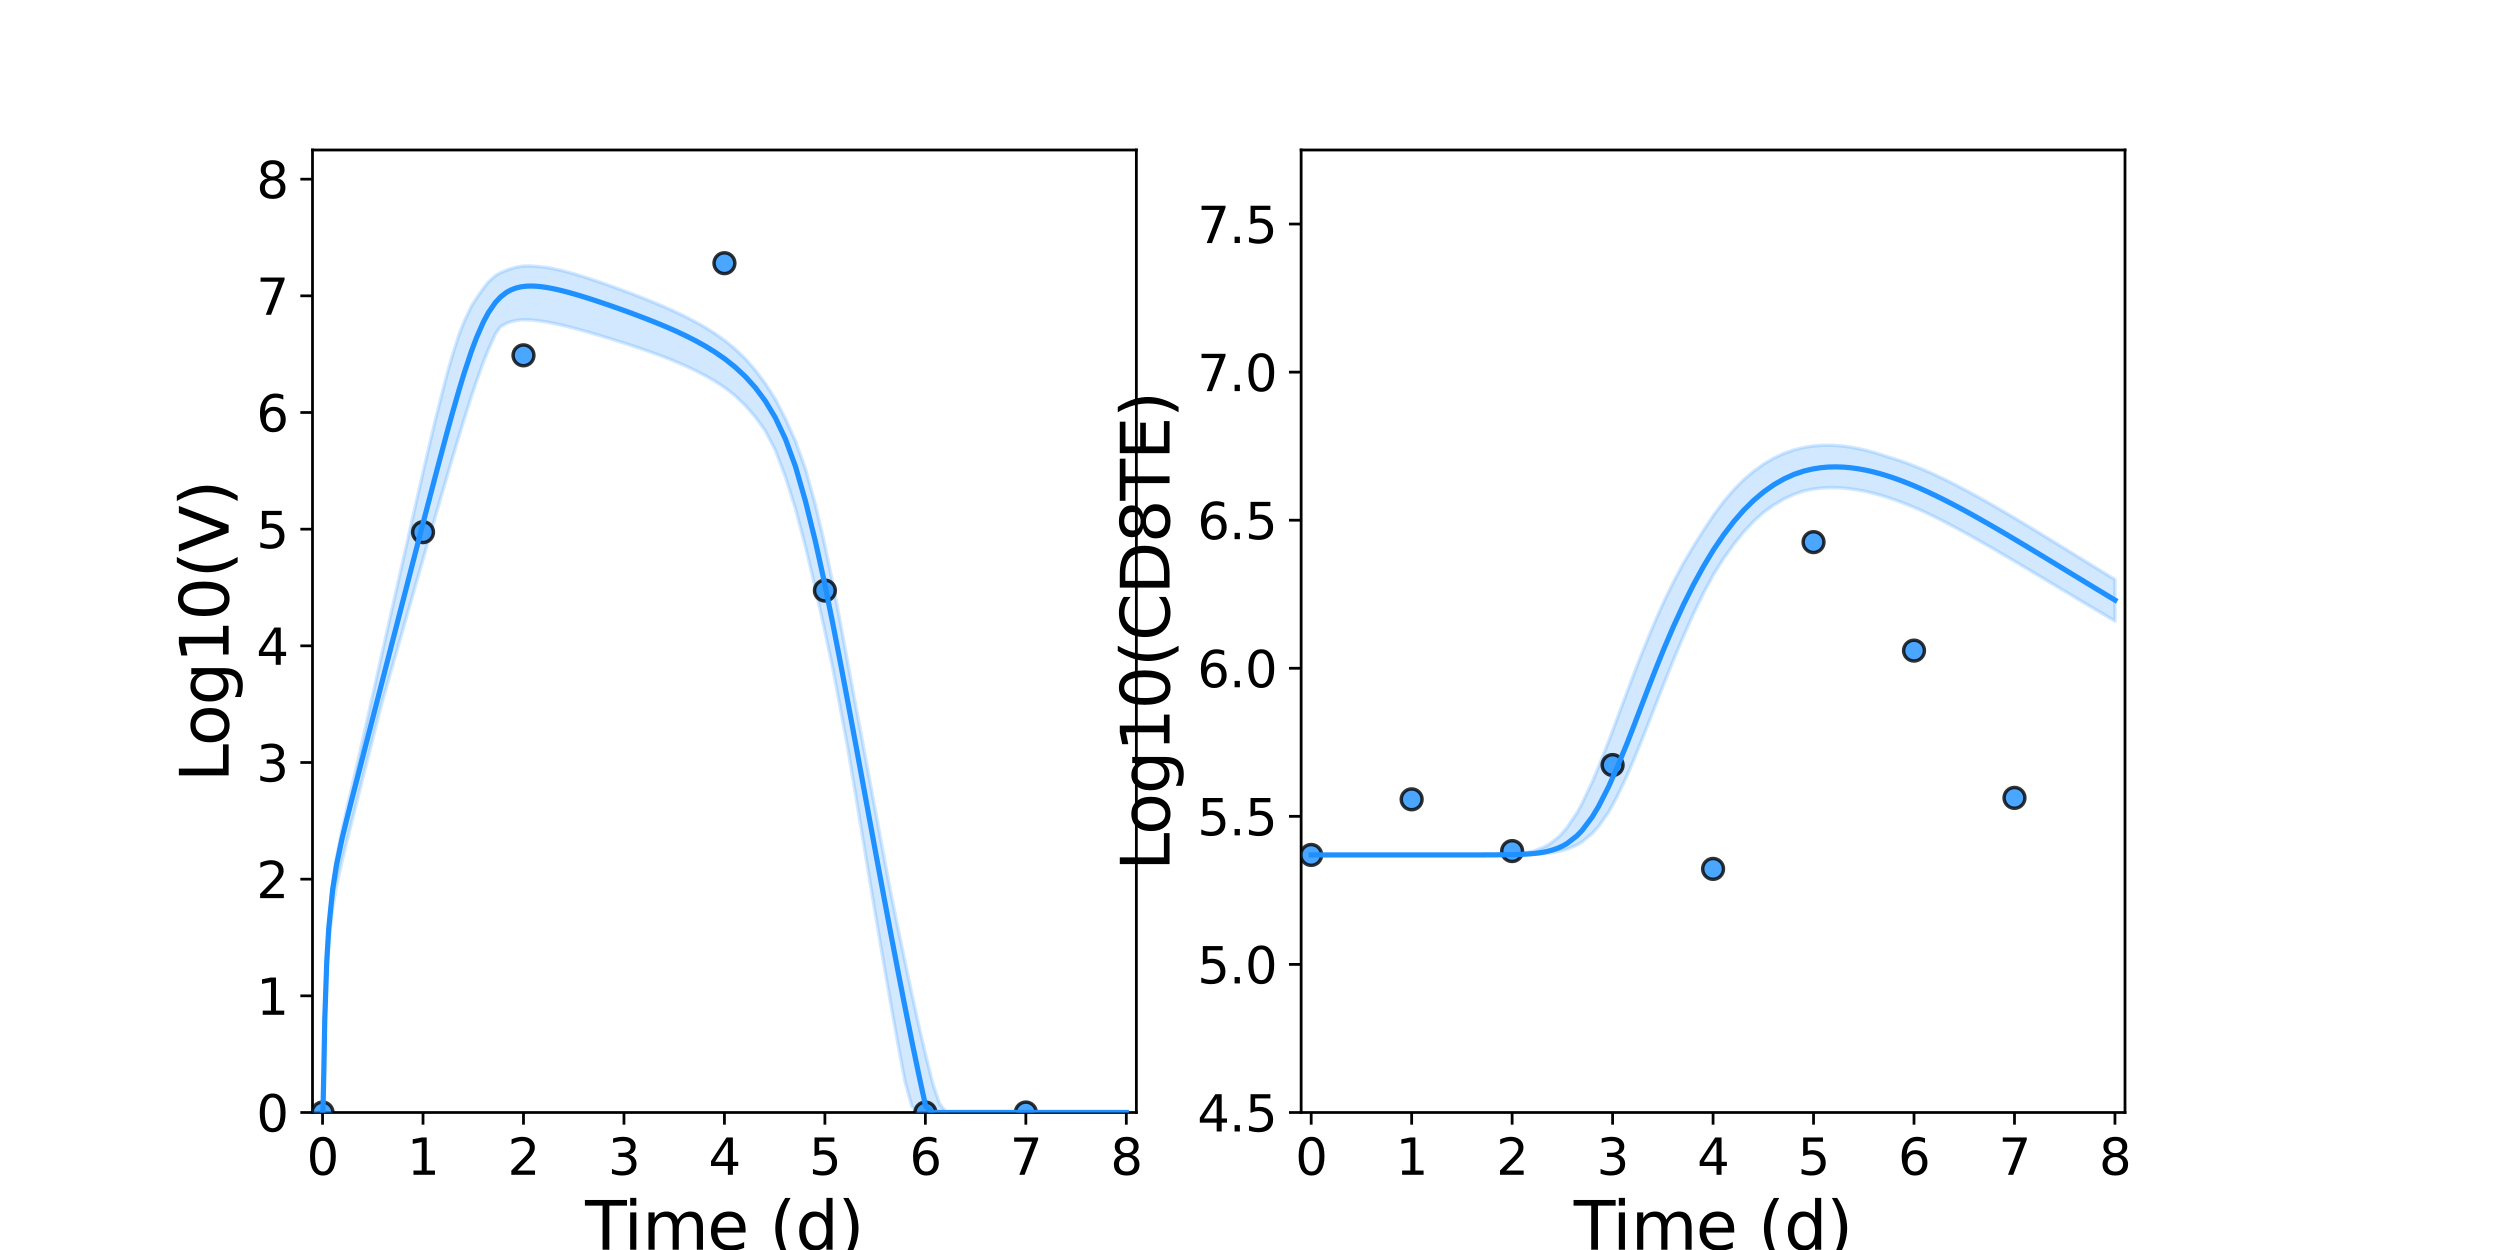 <?xml version="1.0" encoding="utf-8" standalone="no"?>
<!DOCTYPE svg PUBLIC "-//W3C//DTD SVG 1.1//EN"
  "http://www.w3.org/Graphics/SVG/1.1/DTD/svg11.dtd">
<svg xmlns:xlink="http://www.w3.org/1999/xlink" width="720pt" height="360pt" viewBox="0 0 720 360" xmlns="http://www.w3.org/2000/svg" version="1.1">
 <defs>
  <style type="text/css">*{stroke-linejoin: round; stroke-linecap: butt}</style>
 </defs>
 <g id="figure_1">
  <g id="patch_1">
   <path d="M 0 360 
L 720 360 
L 720 0 
L 0 0 
z
" style="fill: #ffffff"/>
  </g>
  <g id="axes_1">
   <g id="patch_2">
    <path d="M 90 320.4 
L 327.273 320.4 
L 327.273 43.2 
L 90 43.2 
z
" style="fill: #ffffff"/>
   </g>
   <g id="matplotlib.axis_1">
    <g id="xtick_1">
     <g id="line2d_1">
      <defs>
       <path id="m2ab1c4be40" d="M 0 0 
L 0 3.5 
" style="stroke: #000000; stroke-width: 0.8"/>
      </defs>
      <g>
       <use xlink:href="#m2ab1c4be40" x="92.894" y="320.4" style="stroke: #000000; stroke-width: 0.8"/>
      </g>
     </g>
     <g id="text_1">
      <!-- 0 -->
      <g transform="translate(88.313 338.342) scale(0.144 -0.144)">
       <defs>
        <path id="DejaVuSans-30" d="M 2034 4250 
Q 1547 4250 1301 3770 
Q 1056 3291 1056 2328 
Q 1056 1369 1301 889 
Q 1547 409 2034 409 
Q 2525 409 2770 889 
Q 3016 1369 3016 2328 
Q 3016 3291 2770 3770 
Q 2525 4250 2034 4250 
z
M 2034 4750 
Q 2819 4750 3233 4129 
Q 3647 3509 3647 2328 
Q 3647 1150 3233 529 
Q 2819 -91 2034 -91 
Q 1250 -91 836 529 
Q 422 1150 422 2328 
Q 422 3509 836 4129 
Q 1250 4750 2034 4750 
z
" transform="scale(0.016)"/>
       </defs>
       <use xlink:href="#DejaVuSans-30"/>
      </g>
     </g>
    </g>
    <g id="xtick_2">
     <g id="line2d_2">
      <g>
       <use xlink:href="#m2ab1c4be40" x="121.829" y="320.4" style="stroke: #000000; stroke-width: 0.8"/>
      </g>
     </g>
     <g id="text_2">
      <!-- 1 -->
      <g transform="translate(117.248 338.342) scale(0.144 -0.144)">
       <defs>
        <path id="DejaVuSans-31" d="M 794 531 
L 1825 531 
L 1825 4091 
L 703 3866 
L 703 4441 
L 1819 4666 
L 2450 4666 
L 2450 531 
L 3481 531 
L 3481 0 
L 794 0 
L 794 531 
z
" transform="scale(0.016)"/>
       </defs>
       <use xlink:href="#DejaVuSans-31"/>
      </g>
     </g>
    </g>
    <g id="xtick_3">
     <g id="line2d_3">
      <g>
       <use xlink:href="#m2ab1c4be40" x="150.765" y="320.4" style="stroke: #000000; stroke-width: 0.8"/>
      </g>
     </g>
     <g id="text_3">
      <!-- 2 -->
      <g transform="translate(146.184 338.342) scale(0.144 -0.144)">
       <defs>
        <path id="DejaVuSans-32" d="M 1228 531 
L 3431 531 
L 3431 0 
L 469 0 
L 469 531 
Q 828 903 1448 1529 
Q 2069 2156 2228 2338 
Q 2531 2678 2651 2914 
Q 2772 3150 2772 3378 
Q 2772 3750 2511 3984 
Q 2250 4219 1831 4219 
Q 1534 4219 1204 4116 
Q 875 4013 500 3803 
L 500 4441 
Q 881 4594 1212 4672 
Q 1544 4750 1819 4750 
Q 2544 4750 2975 4387 
Q 3406 4025 3406 3419 
Q 3406 3131 3298 2873 
Q 3191 2616 2906 2266 
Q 2828 2175 2409 1742 
Q 1991 1309 1228 531 
z
" transform="scale(0.016)"/>
       </defs>
       <use xlink:href="#DejaVuSans-32"/>
      </g>
     </g>
    </g>
    <g id="xtick_4">
     <g id="line2d_4">
      <g>
       <use xlink:href="#m2ab1c4be40" x="179.701" y="320.4" style="stroke: #000000; stroke-width: 0.8"/>
      </g>
     </g>
     <g id="text_4">
      <!-- 3 -->
      <g transform="translate(175.12 338.342) scale(0.144 -0.144)">
       <defs>
        <path id="DejaVuSans-33" d="M 2597 2516 
Q 3050 2419 3304 2112 
Q 3559 1806 3559 1356 
Q 3559 666 3084 287 
Q 2609 -91 1734 -91 
Q 1441 -91 1130 -33 
Q 819 25 488 141 
L 488 750 
Q 750 597 1062 519 
Q 1375 441 1716 441 
Q 2309 441 2620 675 
Q 2931 909 2931 1356 
Q 2931 1769 2642 2001 
Q 2353 2234 1838 2234 
L 1294 2234 
L 1294 2753 
L 1863 2753 
Q 2328 2753 2575 2939 
Q 2822 3125 2822 3475 
Q 2822 3834 2567 4026 
Q 2313 4219 1838 4219 
Q 1578 4219 1281 4162 
Q 984 4106 628 3988 
L 628 4550 
Q 988 4650 1302 4700 
Q 1616 4750 1894 4750 
Q 2613 4750 3031 4423 
Q 3450 4097 3450 3541 
Q 3450 3153 3228 2886 
Q 3006 2619 2597 2516 
z
" transform="scale(0.016)"/>
       </defs>
       <use xlink:href="#DejaVuSans-33"/>
      </g>
     </g>
    </g>
    <g id="xtick_5">
     <g id="line2d_5">
      <g>
       <use xlink:href="#m2ab1c4be40" x="208.636" y="320.4" style="stroke: #000000; stroke-width: 0.8"/>
      </g>
     </g>
     <g id="text_5">
      <!-- 4 -->
      <g transform="translate(204.055 338.342) scale(0.144 -0.144)">
       <defs>
        <path id="DejaVuSans-34" d="M 2419 4116 
L 825 1625 
L 2419 1625 
L 2419 4116 
z
M 2253 4666 
L 3047 4666 
L 3047 1625 
L 3713 1625 
L 3713 1100 
L 3047 1100 
L 3047 0 
L 2419 0 
L 2419 1100 
L 313 1100 
L 313 1709 
L 2253 4666 
z
" transform="scale(0.016)"/>
       </defs>
       <use xlink:href="#DejaVuSans-34"/>
      </g>
     </g>
    </g>
    <g id="xtick_6">
     <g id="line2d_6">
      <g>
       <use xlink:href="#m2ab1c4be40" x="237.572" y="320.4" style="stroke: #000000; stroke-width: 0.8"/>
      </g>
     </g>
     <g id="text_6">
      <!-- 5 -->
      <g transform="translate(232.991 338.342) scale(0.144 -0.144)">
       <defs>
        <path id="DejaVuSans-35" d="M 691 4666 
L 3169 4666 
L 3169 4134 
L 1269 4134 
L 1269 2991 
Q 1406 3038 1543 3061 
Q 1681 3084 1819 3084 
Q 2600 3084 3056 2656 
Q 3513 2228 3513 1497 
Q 3513 744 3044 326 
Q 2575 -91 1722 -91 
Q 1428 -91 1123 -41 
Q 819 9 494 109 
L 494 744 
Q 775 591 1075 516 
Q 1375 441 1709 441 
Q 2250 441 2565 725 
Q 2881 1009 2881 1497 
Q 2881 1984 2565 2268 
Q 2250 2553 1709 2553 
Q 1456 2553 1204 2497 
Q 953 2441 691 2322 
L 691 4666 
z
" transform="scale(0.016)"/>
       </defs>
       <use xlink:href="#DejaVuSans-35"/>
      </g>
     </g>
    </g>
    <g id="xtick_7">
     <g id="line2d_7">
      <g>
       <use xlink:href="#m2ab1c4be40" x="266.508" y="320.4" style="stroke: #000000; stroke-width: 0.8"/>
      </g>
     </g>
     <g id="text_7">
      <!-- 6 -->
      <g transform="translate(261.927 338.342) scale(0.144 -0.144)">
       <defs>
        <path id="DejaVuSans-36" d="M 2113 2584 
Q 1688 2584 1439 2293 
Q 1191 2003 1191 1497 
Q 1191 994 1439 701 
Q 1688 409 2113 409 
Q 2538 409 2786 701 
Q 3034 994 3034 1497 
Q 3034 2003 2786 2293 
Q 2538 2584 2113 2584 
z
M 3366 4563 
L 3366 3988 
Q 3128 4100 2886 4159 
Q 2644 4219 2406 4219 
Q 1781 4219 1451 3797 
Q 1122 3375 1075 2522 
Q 1259 2794 1537 2939 
Q 1816 3084 2150 3084 
Q 2853 3084 3261 2657 
Q 3669 2231 3669 1497 
Q 3669 778 3244 343 
Q 2819 -91 2113 -91 
Q 1303 -91 875 529 
Q 447 1150 447 2328 
Q 447 3434 972 4092 
Q 1497 4750 2381 4750 
Q 2619 4750 2861 4703 
Q 3103 4656 3366 4563 
z
" transform="scale(0.016)"/>
       </defs>
       <use xlink:href="#DejaVuSans-36"/>
      </g>
     </g>
    </g>
    <g id="xtick_8">
     <g id="line2d_8">
      <g>
       <use xlink:href="#m2ab1c4be40" x="295.443" y="320.4" style="stroke: #000000; stroke-width: 0.8"/>
      </g>
     </g>
     <g id="text_8">
      <!-- 7 -->
      <g transform="translate(290.862 338.342) scale(0.144 -0.144)">
       <defs>
        <path id="DejaVuSans-37" d="M 525 4666 
L 3525 4666 
L 3525 4397 
L 1831 0 
L 1172 0 
L 2766 4134 
L 525 4134 
L 525 4666 
z
" transform="scale(0.016)"/>
       </defs>
       <use xlink:href="#DejaVuSans-37"/>
      </g>
     </g>
    </g>
    <g id="xtick_9">
     <g id="line2d_9">
      <g>
       <use xlink:href="#m2ab1c4be40" x="324.379" y="320.4" style="stroke: #000000; stroke-width: 0.8"/>
      </g>
     </g>
     <g id="text_9">
      <!-- 8 -->
      <g transform="translate(319.798 338.342) scale(0.144 -0.144)">
       <defs>
        <path id="DejaVuSans-38" d="M 2034 2216 
Q 1584 2216 1326 1975 
Q 1069 1734 1069 1313 
Q 1069 891 1326 650 
Q 1584 409 2034 409 
Q 2484 409 2743 651 
Q 3003 894 3003 1313 
Q 3003 1734 2745 1975 
Q 2488 2216 2034 2216 
z
M 1403 2484 
Q 997 2584 770 2862 
Q 544 3141 544 3541 
Q 544 4100 942 4425 
Q 1341 4750 2034 4750 
Q 2731 4750 3128 4425 
Q 3525 4100 3525 3541 
Q 3525 3141 3298 2862 
Q 3072 2584 2669 2484 
Q 3125 2378 3379 2068 
Q 3634 1759 3634 1313 
Q 3634 634 3220 271 
Q 2806 -91 2034 -91 
Q 1263 -91 848 271 
Q 434 634 434 1313 
Q 434 1759 690 2068 
Q 947 2378 1403 2484 
z
M 1172 3481 
Q 1172 3119 1398 2916 
Q 1625 2713 2034 2713 
Q 2441 2713 2670 2916 
Q 2900 3119 2900 3481 
Q 2900 3844 2670 4047 
Q 2441 4250 2034 4250 
Q 1625 4250 1398 4047 
Q 1172 3844 1172 3481 
z
" transform="scale(0.016)"/>
       </defs>
       <use xlink:href="#DejaVuSans-38"/>
      </g>
     </g>
    </g>
    <g id="text_10">
     <!-- Time (d) -->
     <g transform="translate(168.511 359.925) scale(0.192 -0.192)">
      <defs>
       <path id="DejaVuSans-54" d="M -19 4666 
L 3928 4666 
L 3928 4134 
L 2272 4134 
L 2272 0 
L 1638 0 
L 1638 4134 
L -19 4134 
L -19 4666 
z
" transform="scale(0.016)"/>
       <path id="DejaVuSans-69" d="M 603 3500 
L 1178 3500 
L 1178 0 
L 603 0 
L 603 3500 
z
M 603 4863 
L 1178 4863 
L 1178 4134 
L 603 4134 
L 603 4863 
z
" transform="scale(0.016)"/>
       <path id="DejaVuSans-6d" d="M 3328 2828 
Q 3544 3216 3844 3400 
Q 4144 3584 4550 3584 
Q 5097 3584 5394 3201 
Q 5691 2819 5691 2113 
L 5691 0 
L 5113 0 
L 5113 2094 
Q 5113 2597 4934 2840 
Q 4756 3084 4391 3084 
Q 3944 3084 3684 2787 
Q 3425 2491 3425 1978 
L 3425 0 
L 2847 0 
L 2847 2094 
Q 2847 2600 2669 2842 
Q 2491 3084 2119 3084 
Q 1678 3084 1418 2786 
Q 1159 2488 1159 1978 
L 1159 0 
L 581 0 
L 581 3500 
L 1159 3500 
L 1159 2956 
Q 1356 3278 1631 3431 
Q 1906 3584 2284 3584 
Q 2666 3584 2933 3390 
Q 3200 3197 3328 2828 
z
" transform="scale(0.016)"/>
       <path id="DejaVuSans-65" d="M 3597 1894 
L 3597 1613 
L 953 1613 
Q 991 1019 1311 708 
Q 1631 397 2203 397 
Q 2534 397 2845 478 
Q 3156 559 3463 722 
L 3463 178 
Q 3153 47 2828 -22 
Q 2503 -91 2169 -91 
Q 1331 -91 842 396 
Q 353 884 353 1716 
Q 353 2575 817 3079 
Q 1281 3584 2069 3584 
Q 2775 3584 3186 3129 
Q 3597 2675 3597 1894 
z
M 3022 2063 
Q 3016 2534 2758 2815 
Q 2500 3097 2075 3097 
Q 1594 3097 1305 2825 
Q 1016 2553 972 2059 
L 3022 2063 
z
" transform="scale(0.016)"/>
       <path id="DejaVuSans-20" transform="scale(0.016)"/>
       <path id="DejaVuSans-28" d="M 1984 4856 
Q 1566 4138 1362 3434 
Q 1159 2731 1159 2009 
Q 1159 1288 1364 580 
Q 1569 -128 1984 -844 
L 1484 -844 
Q 1016 -109 783 600 
Q 550 1309 550 2009 
Q 550 2706 781 3412 
Q 1013 4119 1484 4856 
L 1984 4856 
z
" transform="scale(0.016)"/>
       <path id="DejaVuSans-64" d="M 2906 2969 
L 2906 4863 
L 3481 4863 
L 3481 0 
L 2906 0 
L 2906 525 
Q 2725 213 2448 61 
Q 2172 -91 1784 -91 
Q 1150 -91 751 415 
Q 353 922 353 1747 
Q 353 2572 751 3078 
Q 1150 3584 1784 3584 
Q 2172 3584 2448 3432 
Q 2725 3281 2906 2969 
z
M 947 1747 
Q 947 1113 1208 752 
Q 1469 391 1925 391 
Q 2381 391 2643 752 
Q 2906 1113 2906 1747 
Q 2906 2381 2643 2742 
Q 2381 3103 1925 3103 
Q 1469 3103 1208 2742 
Q 947 2381 947 1747 
z
" transform="scale(0.016)"/>
       <path id="DejaVuSans-29" d="M 513 4856 
L 1013 4856 
Q 1481 4119 1714 3412 
Q 1947 2706 1947 2009 
Q 1947 1309 1714 600 
Q 1481 -109 1013 -844 
L 513 -844 
Q 928 -128 1133 580 
Q 1338 1288 1338 2009 
Q 1338 2731 1133 3434 
Q 928 4138 513 4856 
z
" transform="scale(0.016)"/>
      </defs>
      <use xlink:href="#DejaVuSans-54"/>
      <use xlink:href="#DejaVuSans-69" x="57.959"/>
      <use xlink:href="#DejaVuSans-6d" x="85.742"/>
      <use xlink:href="#DejaVuSans-65" x="183.154"/>
      <use xlink:href="#DejaVuSans-20" x="244.678"/>
      <use xlink:href="#DejaVuSans-28" x="276.465"/>
      <use xlink:href="#DejaVuSans-64" x="315.479"/>
      <use xlink:href="#DejaVuSans-29" x="378.955"/>
     </g>
    </g>
   </g>
   <g id="matplotlib.axis_2">
    <g id="ytick_1">
     <g id="line2d_10">
      <defs>
       <path id="mccf5c44df2" d="M 0 0 
L -3.5 0 
" style="stroke: #000000; stroke-width: 0.8"/>
      </defs>
      <g>
       <use xlink:href="#mccf5c44df2" x="90" y="320.4" style="stroke: #000000; stroke-width: 0.8"/>
      </g>
     </g>
     <g id="text_11">
      <!-- 0 -->
      <g transform="translate(73.838 325.871) scale(0.144 -0.144)">
       <use xlink:href="#DejaVuSans-30"/>
      </g>
     </g>
    </g>
    <g id="ytick_2">
     <g id="line2d_11">
      <g>
       <use xlink:href="#mccf5c44df2" x="90" y="286.8" style="stroke: #000000; stroke-width: 0.8"/>
      </g>
     </g>
     <g id="text_12">
      <!-- 1 -->
      <g transform="translate(73.838 292.271) scale(0.144 -0.144)">
       <use xlink:href="#DejaVuSans-31"/>
      </g>
     </g>
    </g>
    <g id="ytick_3">
     <g id="line2d_12">
      <g>
       <use xlink:href="#mccf5c44df2" x="90" y="253.2" style="stroke: #000000; stroke-width: 0.8"/>
      </g>
     </g>
     <g id="text_13">
      <!-- 2 -->
      <g transform="translate(73.838 258.671) scale(0.144 -0.144)">
       <use xlink:href="#DejaVuSans-32"/>
      </g>
     </g>
    </g>
    <g id="ytick_4">
     <g id="line2d_13">
      <g>
       <use xlink:href="#mccf5c44df2" x="90" y="219.6" style="stroke: #000000; stroke-width: 0.8"/>
      </g>
     </g>
     <g id="text_14">
      <!-- 3 -->
      <g transform="translate(73.838 225.071) scale(0.144 -0.144)">
       <use xlink:href="#DejaVuSans-33"/>
      </g>
     </g>
    </g>
    <g id="ytick_5">
     <g id="line2d_14">
      <g>
       <use xlink:href="#mccf5c44df2" x="90" y="186" style="stroke: #000000; stroke-width: 0.8"/>
      </g>
     </g>
     <g id="text_15">
      <!-- 4 -->
      <g transform="translate(73.838 191.471) scale(0.144 -0.144)">
       <use xlink:href="#DejaVuSans-34"/>
      </g>
     </g>
    </g>
    <g id="ytick_6">
     <g id="line2d_15">
      <g>
       <use xlink:href="#mccf5c44df2" x="90" y="152.4" style="stroke: #000000; stroke-width: 0.8"/>
      </g>
     </g>
     <g id="text_16">
      <!-- 5 -->
      <g transform="translate(73.838 157.871) scale(0.144 -0.144)">
       <use xlink:href="#DejaVuSans-35"/>
      </g>
     </g>
    </g>
    <g id="ytick_7">
     <g id="line2d_16">
      <g>
       <use xlink:href="#mccf5c44df2" x="90" y="118.8" style="stroke: #000000; stroke-width: 0.8"/>
      </g>
     </g>
     <g id="text_17">
      <!-- 6 -->
      <g transform="translate(73.838 124.271) scale(0.144 -0.144)">
       <use xlink:href="#DejaVuSans-36"/>
      </g>
     </g>
    </g>
    <g id="ytick_8">
     <g id="line2d_17">
      <g>
       <use xlink:href="#mccf5c44df2" x="90" y="85.2" style="stroke: #000000; stroke-width: 0.8"/>
      </g>
     </g>
     <g id="text_18">
      <!-- 7 -->
      <g transform="translate(73.838 90.671) scale(0.144 -0.144)">
       <use xlink:href="#DejaVuSans-37"/>
      </g>
     </g>
    </g>
    <g id="ytick_9">
     <g id="line2d_18">
      <g>
       <use xlink:href="#mccf5c44df2" x="90" y="51.6" style="stroke: #000000; stroke-width: 0.8"/>
      </g>
     </g>
     <g id="text_19">
      <!-- 8 -->
      <g transform="translate(73.838 57.071) scale(0.144 -0.144)">
       <use xlink:href="#DejaVuSans-38"/>
      </g>
     </g>
    </g>
    <g id="text_20">
     <!-- Log10(V) -->
     <g transform="translate(65.845 225.224) rotate(-90) scale(0.192 -0.192)">
      <defs>
       <path id="DejaVuSans-4c" d="M 628 4666 
L 1259 4666 
L 1259 531 
L 3531 531 
L 3531 0 
L 628 0 
L 628 4666 
z
" transform="scale(0.016)"/>
       <path id="DejaVuSans-6f" d="M 1959 3097 
Q 1497 3097 1228 2736 
Q 959 2375 959 1747 
Q 959 1119 1226 758 
Q 1494 397 1959 397 
Q 2419 397 2687 759 
Q 2956 1122 2956 1747 
Q 2956 2369 2687 2733 
Q 2419 3097 1959 3097 
z
M 1959 3584 
Q 2709 3584 3137 3096 
Q 3566 2609 3566 1747 
Q 3566 888 3137 398 
Q 2709 -91 1959 -91 
Q 1206 -91 779 398 
Q 353 888 353 1747 
Q 353 2609 779 3096 
Q 1206 3584 1959 3584 
z
" transform="scale(0.016)"/>
       <path id="DejaVuSans-67" d="M 2906 1791 
Q 2906 2416 2648 2759 
Q 2391 3103 1925 3103 
Q 1463 3103 1205 2759 
Q 947 2416 947 1791 
Q 947 1169 1205 825 
Q 1463 481 1925 481 
Q 2391 481 2648 825 
Q 2906 1169 2906 1791 
z
M 3481 434 
Q 3481 -459 3084 -895 
Q 2688 -1331 1869 -1331 
Q 1566 -1331 1297 -1286 
Q 1028 -1241 775 -1147 
L 775 -588 
Q 1028 -725 1275 -790 
Q 1522 -856 1778 -856 
Q 2344 -856 2625 -561 
Q 2906 -266 2906 331 
L 2906 616 
Q 2728 306 2450 153 
Q 2172 0 1784 0 
Q 1141 0 747 490 
Q 353 981 353 1791 
Q 353 2603 747 3093 
Q 1141 3584 1784 3584 
Q 2172 3584 2450 3431 
Q 2728 3278 2906 2969 
L 2906 3500 
L 3481 3500 
L 3481 434 
z
" transform="scale(0.016)"/>
       <path id="DejaVuSans-56" d="M 1831 0 
L 50 4666 
L 709 4666 
L 2188 738 
L 3669 4666 
L 4325 4666 
L 2547 0 
L 1831 0 
z
" transform="scale(0.016)"/>
      </defs>
      <use xlink:href="#DejaVuSans-4c"/>
      <use xlink:href="#DejaVuSans-6f" x="53.963"/>
      <use xlink:href="#DejaVuSans-67" x="115.145"/>
      <use xlink:href="#DejaVuSans-31" x="178.621"/>
      <use xlink:href="#DejaVuSans-30" x="242.244"/>
      <use xlink:href="#DejaVuSans-28" x="305.867"/>
      <use xlink:href="#DejaVuSans-56" x="344.881"/>
      <use xlink:href="#DejaVuSans-29" x="413.289"/>
     </g>
    </g>
   </g>
   <g id="patch_3">
    <path d="M 90 320.4 
L 90 43.2 
" style="fill: none; stroke: #000000; stroke-width: 0.8; stroke-linejoin: miter; stroke-linecap: square"/>
   </g>
   <g id="patch_4">
    <path d="M 327.273 320.4 
L 327.273 43.2 
" style="fill: none; stroke: #000000; stroke-width: 0.8; stroke-linejoin: miter; stroke-linecap: square"/>
   </g>
   <g id="patch_5">
    <path d="M 90 320.4 
L 327.273 320.4 
" style="fill: none; stroke: #000000; stroke-width: 0.8; stroke-linejoin: miter; stroke-linecap: square"/>
   </g>
   <g id="patch_6">
    <path d="M 90 43.2 
L 327.273 43.2 
" style="fill: none; stroke: #000000; stroke-width: 0.8; stroke-linejoin: miter; stroke-linecap: square"/>
   </g>
   <g id="PolyCollection_1">
    <defs>
     <path id="m40505ec826" d="M 92.894 -39.6 
L 92.894 -39.6 
L 92.895 -39.6 
L 92.905 -39.6 
L 93.013 -39.6 
L 93.274 -50.208 
L 93.534 -64.167 
L 94.105 -79.74 
L 94.675 -88.187 
L 95.796 -98.323 
L 96.916 -104.766 
L 98.531 -112.082 
L 99.87 -117.572 
L 101.775 -125.155 
L 103.184 -130.721 
L 105.283 -139.011 
L 106.676 -144.506 
L 108.567 -151.972 
L 109.996 -157.517 
L 112.033 -164.659 
L 113.438 -169.581 
L 115.298 -176.088 
L 116.729 -181.093 
L 118.714 -188.034 
L 120.122 -192.962 
L 121.973 -199.407 
L 123.403 -204.389 
L 125.378 -211.232 
L 126.796 -216.139 
L 128.903 -223.352 
L 130.299 -228.09 
L 132.217 -234.488 
L 133.673 -239.222 
L 135.756 -245.801 
L 137.204 -250.086 
L 139.187 -255.643 
L 140.682 -259.345 
L 142.64 -263.74 
L 144.11 -265.906 
L 145.853 -266.879 
L 147.227 -267.364 
L 148.652 -267.697 
L 149.933 -267.862 
L 151.213 -267.907 
L 152.295 -267.885 
L 153.418 -267.811 
L 154.338 -267.72 
L 155.332 -267.597 
L 156.326 -267.451 
L 157.321 -267.286 
L 158.315 -267.104 
L 159.309 -266.906 
L 160.303 -266.695 
L 161.297 -266.47 
L 162.293 -266.235 
L 163.313 -265.984 
L 164.357 -265.719 
L 165.442 -265.435 
L 166.57 -265.132 
L 169.464 -264.322 
L 170.917 -263.902 
L 173.811 -263.04 
L 175.685 -262.467 
L 178.579 -261.561 
L 180.964 -260.793 
L 183.858 -259.832 
L 185.976 -259.104 
L 188.093 -258.356 
L 190.227 -257.577 
L 192.389 -256.743 
L 194.641 -255.825 
L 197.245 -254.697 
L 200.139 -253.34 
L 203.033 -251.847 
L 205.926 -250.183 
L 208.82 -248.307 
L 211.713 -246.031 
L 214.607 -243.247 
L 217.5 -239.938 
L 220.394 -235.933 
L 223.288 -230.369 
L 226.181 -222.71 
L 229.075 -213.578 
L 231.968 -202.586 
L 234.862 -190.435 
L 237.298 -179.431 
L 239.734 -168.045 
L 241.825 -157.014 
L 244.001 -145.406 
L 246.178 -132.576 
L 248.355 -119.369 
L 250.532 -106.218 
L 252.708 -93.21 
L 254.636 -81.865 
L 256.629 -70.387 
L 258.623 -59.261 
L 260.616 -48.638 
L 262.609 -41.369 
L 264.603 -39.6 
L 266.596 -39.6 
L 268.589 -39.6 
L 270.583 -39.6 
L 272.576 -39.6 
L 274.569 -39.6 
L 276.562 -39.6 
L 278.579 -39.6 
L 280.637 -39.6 
L 282.755 -39.6 
L 284.953 -39.6 
L 287.251 -39.6 
L 290.144 -39.6 
L 293.038 -39.6 
L 295.931 -39.6 
L 298.825 -39.6 
L 301.718 -39.6 
L 304.612 -39.6 
L 307.506 -39.6 
L 310.399 -39.6 
L 313.293 -39.6 
L 316.186 -39.6 
L 319.08 -39.6 
L 321.973 -39.6 
L 324.379 -39.6 
L 324.379 -39.6 
L 324.379 -39.6 
L 321.973 -39.6 
L 319.08 -39.6 
L 316.186 -39.6 
L 313.293 -39.6 
L 310.399 -39.6 
L 307.506 -39.6 
L 304.612 -39.6 
L 301.718 -39.6 
L 298.825 -39.6 
L 295.931 -39.6 
L 293.038 -39.6 
L 290.144 -39.6 
L 287.251 -39.6 
L 284.953 -39.6 
L 282.755 -39.6 
L 280.637 -39.6 
L 278.579 -39.6 
L 276.562 -39.6 
L 274.569 -39.6 
L 272.576 -39.6 
L 270.583 -42.183 
L 268.589 -48.088 
L 266.596 -56.157 
L 264.603 -64.703 
L 262.609 -73.794 
L 260.616 -83.11 
L 258.623 -92.609 
L 256.629 -102.467 
L 254.636 -112.961 
L 252.708 -123.308 
L 250.532 -134.948 
L 248.355 -146.656 
L 246.178 -158.203 
L 244.001 -169.944 
L 241.825 -181.722 
L 239.734 -192.534 
L 237.298 -204.162 
L 234.862 -214.526 
L 231.968 -224.959 
L 229.075 -233.033 
L 226.181 -239.454 
L 223.288 -245.059 
L 220.394 -249.572 
L 217.5 -253.424 
L 214.607 -256.729 
L 211.713 -259.498 
L 208.82 -261.866 
L 205.926 -263.927 
L 203.033 -265.75 
L 200.139 -267.388 
L 197.245 -268.881 
L 194.641 -270.132 
L 192.389 -271.146 
L 190.227 -272.079 
L 188.093 -272.972 
L 185.976 -273.833 
L 183.858 -274.664 
L 180.964 -275.773 
L 178.579 -276.661 
L 175.685 -277.711 
L 173.811 -278.374 
L 170.917 -279.364 
L 169.464 -279.845 
L 166.57 -280.758 
L 165.442 -281.092 
L 164.357 -281.403 
L 163.313 -281.692 
L 162.293 -281.953 
L 161.297 -282.204 
L 160.303 -282.42 
L 159.309 -282.636 
L 158.315 -282.812 
L 157.321 -282.981 
L 156.326 -283.102 
L 155.332 -283.204 
L 154.338 -283.289 
L 153.418 -283.362 
L 152.295 -283.404 
L 151.213 -283.385 
L 149.933 -283.271 
L 148.652 -283.05 
L 147.227 -282.64 
L 145.853 -282.152 
L 144.11 -281.444 
L 142.64 -280.575 
L 140.682 -278.835 
L 139.187 -276.952 
L 137.204 -274.096 
L 135.756 -271.811 
L 133.673 -267.402 
L 132.217 -263.698 
L 130.299 -257.681 
L 128.903 -252.846 
L 126.796 -244.744 
L 125.378 -239.022 
L 123.403 -230.71 
L 121.973 -224.582 
L 120.122 -216.486 
L 118.714 -210.313 
L 116.729 -201.545 
L 115.298 -195.208 
L 113.438 -186.967 
L 112.033 -180.733 
L 109.996 -171.712 
L 108.567 -165.32 
L 106.676 -156.855 
L 105.283 -150.615 
L 103.184 -141.396 
L 101.775 -135.221 
L 99.87 -127.107 
L 98.531 -121.117 
L 96.916 -112.89 
L 95.796 -105.148 
L 94.675 -93.442 
L 94.105 -83.341 
L 93.534 -66.412 
L 93.274 -52.762 
L 93.013 -39.6 
L 92.905 -39.6 
L 92.895 -39.6 
L 92.894 -39.6 
z
" style="stroke: #1e90ff; stroke-opacity: 0.2"/>
    </defs>
    <g clip-path="url(#p44d7c3766c)">
     <use xlink:href="#m40505ec826" x="0" y="360" style="fill: #1e90ff; fill-opacity: 0.2; stroke: #1e90ff; stroke-opacity: 0.2"/>
    </g>
   </g>
   <g id="PathCollection_1">
    <defs>
     <path id="m69707a5200" d="M 0 3 
C 0.796 3 1.559 2.684 2.121 2.121 
C 2.684 1.559 3 0.796 3 0 
C 3 -0.796 2.684 -1.559 2.121 -2.121 
C 1.559 -2.684 0.796 -3 0 -3 
C -0.796 -3 -1.559 -2.684 -2.121 -2.121 
C -2.684 -1.559 -3 -0.796 -3 0 
C -3 0.796 -2.684 1.559 -2.121 2.121 
C -1.559 2.684 -0.796 3 0 3 
z
" style="stroke: #000000; stroke-opacity: 0.8"/>
    </defs>
    <g clip-path="url(#p44d7c3766c)">
     <use xlink:href="#m69707a5200" x="92.894" y="320.4" style="fill: #1e90ff; fill-opacity: 0.8; stroke: #000000; stroke-opacity: 0.8"/>
     <use xlink:href="#m69707a5200" x="121.829" y="153.262" style="fill: #1e90ff; fill-opacity: 0.8; stroke: #000000; stroke-opacity: 0.8"/>
     <use xlink:href="#m69707a5200" x="150.765" y="102.336" style="fill: #1e90ff; fill-opacity: 0.8; stroke: #000000; stroke-opacity: 0.8"/>
     <use xlink:href="#m69707a5200" x="208.636" y="75.8" style="fill: #1e90ff; fill-opacity: 0.8; stroke: #000000; stroke-opacity: 0.8"/>
     <use xlink:href="#m69707a5200" x="237.572" y="170.081" style="fill: #1e90ff; fill-opacity: 0.8; stroke: #000000; stroke-opacity: 0.8"/>
     <use xlink:href="#m69707a5200" x="266.508" y="320.4" style="fill: #1e90ff; fill-opacity: 0.8; stroke: #000000; stroke-opacity: 0.8"/>
     <use xlink:href="#m69707a5200" x="295.443" y="320.4" style="fill: #1e90ff; fill-opacity: 0.8; stroke: #000000; stroke-opacity: 0.8"/>
    </g>
   </g>
   <g id="line2d_19">
    <path d="M 92.894 320.4 
L 92.895 320.4 
L 92.905 320.4 
L 93.013 320.4 
L 93.274 307.959 
L 93.534 293.596 
L 94.105 276.927 
L 94.675 267.413 
L 95.796 256.232 
L 96.916 249.09 
L 98.531 241.418 
L 99.87 235.935 
L 101.775 228.448 
L 103.184 222.998 
L 105.283 214.822 
L 106.676 209.433 
L 108.567 202.078 
L 109.996 196.546 
L 112.033 188.614 
L 113.438 183.177 
L 115.298 175.952 
L 116.729 170.422 
L 118.714 162.716 
L 120.122 157.291 
L 121.973 150.15 
L 123.403 144.678 
L 125.378 137.133 
L 126.796 131.799 
L 128.903 123.966 
L 130.299 118.935 
L 132.217 112.264 
L 133.673 107.479 
L 135.756 101.196 
L 137.204 97.319 
L 139.187 92.787 
L 140.682 89.996 
L 142.64 87.157 
L 144.11 85.572 
L 145.853 84.212 
L 147.227 83.465 
L 148.652 82.935 
L 149.933 82.628 
L 151.213 82.452 
L 152.295 82.386 
L 153.418 82.385 
L 154.338 82.427 
L 155.332 82.511 
L 156.326 82.628 
L 157.321 82.775 
L 158.315 82.947 
L 159.309 83.141 
L 160.303 83.355 
L 161.297 83.586 
L 162.293 83.832 
L 163.313 84.098 
L 164.357 84.383 
L 165.442 84.691 
L 166.57 85.022 
L 169.464 85.915 
L 170.917 86.384 
L 173.811 87.347 
L 175.685 87.99 
L 178.579 89.008 
L 180.964 89.869 
L 183.858 90.946 
L 185.976 91.755 
L 188.093 92.586 
L 190.227 93.451 
L 192.389 94.361 
L 194.641 95.353 
L 197.245 96.569 
L 200.139 98.027 
L 203.033 99.627 
L 205.926 101.407 
L 208.82 103.415 
L 211.713 105.718 
L 214.607 108.403 
L 217.5 111.594 
L 220.394 115.466 
L 223.288 120.278 
L 226.181 126.393 
L 229.075 134.269 
L 231.968 144.314 
L 234.862 156.057 
L 237.298 167.097 
L 239.734 179.062 
L 241.825 189.758 
L 244.001 201.233 
L 246.178 212.917 
L 248.355 224.717 
L 250.532 236.558 
L 252.708 248.375 
L 254.636 258.702 
L 256.629 269.287 
L 258.623 279.711 
L 260.616 289.921 
L 262.609 299.857 
L 264.603 309.448 
L 266.596 318.614 
L 268.589 320.4 
L 270.583 320.4 
L 272.576 320.4 
L 274.569 320.4 
L 276.562 320.4 
L 278.579 320.4 
L 280.637 320.4 
L 282.755 320.4 
L 284.953 320.4 
L 287.251 320.4 
L 290.144 320.4 
L 293.038 320.4 
L 295.931 320.4 
L 298.825 320.4 
L 301.718 320.4 
L 304.612 320.4 
L 307.506 320.4 
L 310.399 320.4 
L 313.293 320.4 
L 316.186 320.4 
L 319.08 320.4 
L 321.973 320.4 
L 324.379 320.4 
" clip-path="url(#p44d7c3766c)" style="fill: none; stroke: #1e90ff; stroke-width: 1.5; stroke-linecap: square"/>
   </g>
  </g>
  <g id="axes_2">
   <g id="patch_7">
    <path d="M 374.727 320.4 
L 612 320.4 
L 612 43.2 
L 374.727 43.2 
z
" style="fill: #ffffff"/>
   </g>
   <g id="matplotlib.axis_3">
    <g id="xtick_10">
     <g id="line2d_20">
      <g>
       <use xlink:href="#m2ab1c4be40" x="377.621" y="320.4" style="stroke: #000000; stroke-width: 0.8"/>
      </g>
     </g>
     <g id="text_21">
      <!-- 0 -->
      <g transform="translate(373.04 338.342) scale(0.144 -0.144)">
       <use xlink:href="#DejaVuSans-30"/>
      </g>
     </g>
    </g>
    <g id="xtick_11">
     <g id="line2d_21">
      <g>
       <use xlink:href="#m2ab1c4be40" x="406.557" y="320.4" style="stroke: #000000; stroke-width: 0.8"/>
      </g>
     </g>
     <g id="text_22">
      <!-- 1 -->
      <g transform="translate(401.976 338.342) scale(0.144 -0.144)">
       <use xlink:href="#DejaVuSans-31"/>
      </g>
     </g>
    </g>
    <g id="xtick_12">
     <g id="line2d_22">
      <g>
       <use xlink:href="#m2ab1c4be40" x="435.492" y="320.4" style="stroke: #000000; stroke-width: 0.8"/>
      </g>
     </g>
     <g id="text_23">
      <!-- 2 -->
      <g transform="translate(430.911 338.342) scale(0.144 -0.144)">
       <use xlink:href="#DejaVuSans-32"/>
      </g>
     </g>
    </g>
    <g id="xtick_13">
     <g id="line2d_23">
      <g>
       <use xlink:href="#m2ab1c4be40" x="464.428" y="320.4" style="stroke: #000000; stroke-width: 0.8"/>
      </g>
     </g>
     <g id="text_24">
      <!-- 3 -->
      <g transform="translate(459.847 338.342) scale(0.144 -0.144)">
       <use xlink:href="#DejaVuSans-33"/>
      </g>
     </g>
    </g>
    <g id="xtick_14">
     <g id="line2d_24">
      <g>
       <use xlink:href="#m2ab1c4be40" x="493.364" y="320.4" style="stroke: #000000; stroke-width: 0.8"/>
      </g>
     </g>
     <g id="text_25">
      <!-- 4 -->
      <g transform="translate(488.783 338.342) scale(0.144 -0.144)">
       <use xlink:href="#DejaVuSans-34"/>
      </g>
     </g>
    </g>
    <g id="xtick_15">
     <g id="line2d_25">
      <g>
       <use xlink:href="#m2ab1c4be40" x="522.299" y="320.4" style="stroke: #000000; stroke-width: 0.8"/>
      </g>
     </g>
     <g id="text_26">
      <!-- 5 -->
      <g transform="translate(517.718 338.342) scale(0.144 -0.144)">
       <use xlink:href="#DejaVuSans-35"/>
      </g>
     </g>
    </g>
    <g id="xtick_16">
     <g id="line2d_26">
      <g>
       <use xlink:href="#m2ab1c4be40" x="551.235" y="320.4" style="stroke: #000000; stroke-width: 0.8"/>
      </g>
     </g>
     <g id="text_27">
      <!-- 6 -->
      <g transform="translate(546.654 338.342) scale(0.144 -0.144)">
       <use xlink:href="#DejaVuSans-36"/>
      </g>
     </g>
    </g>
    <g id="xtick_17">
     <g id="line2d_27">
      <g>
       <use xlink:href="#m2ab1c4be40" x="580.171" y="320.4" style="stroke: #000000; stroke-width: 0.8"/>
      </g>
     </g>
     <g id="text_28">
      <!-- 7 -->
      <g transform="translate(575.59 338.342) scale(0.144 -0.144)">
       <use xlink:href="#DejaVuSans-37"/>
      </g>
     </g>
    </g>
    <g id="xtick_18">
     <g id="line2d_28">
      <g>
       <use xlink:href="#m2ab1c4be40" x="609.106" y="320.4" style="stroke: #000000; stroke-width: 0.8"/>
      </g>
     </g>
     <g id="text_29">
      <!-- 8 -->
      <g transform="translate(604.525 338.342) scale(0.144 -0.144)">
       <use xlink:href="#DejaVuSans-38"/>
      </g>
     </g>
    </g>
    <g id="text_30">
     <!-- Time (d) -->
     <g transform="translate(453.239 359.925) scale(0.192 -0.192)">
      <use xlink:href="#DejaVuSans-54"/>
      <use xlink:href="#DejaVuSans-69" x="57.959"/>
      <use xlink:href="#DejaVuSans-6d" x="85.742"/>
      <use xlink:href="#DejaVuSans-65" x="183.154"/>
      <use xlink:href="#DejaVuSans-20" x="244.678"/>
      <use xlink:href="#DejaVuSans-28" x="276.465"/>
      <use xlink:href="#DejaVuSans-64" x="315.479"/>
      <use xlink:href="#DejaVuSans-29" x="378.955"/>
     </g>
    </g>
   </g>
   <g id="matplotlib.axis_4">
    <g id="ytick_10">
     <g id="line2d_29">
      <g>
       <use xlink:href="#mccf5c44df2" x="374.727" y="320.4" style="stroke: #000000; stroke-width: 0.8"/>
      </g>
     </g>
     <g id="text_31">
      <!-- 4.5 -->
      <g transform="translate(344.827 325.871) scale(0.144 -0.144)">
       <defs>
        <path id="DejaVuSans-2e" d="M 684 794 
L 1344 794 
L 1344 0 
L 684 0 
L 684 794 
z
" transform="scale(0.016)"/>
       </defs>
       <use xlink:href="#DejaVuSans-34"/>
       <use xlink:href="#DejaVuSans-2e" x="63.623"/>
       <use xlink:href="#DejaVuSans-35" x="95.41"/>
      </g>
     </g>
    </g>
    <g id="ytick_11">
     <g id="line2d_30">
      <g>
       <use xlink:href="#mccf5c44df2" x="374.727" y="277.754" style="stroke: #000000; stroke-width: 0.8"/>
      </g>
     </g>
     <g id="text_32">
      <!-- 5.0 -->
      <g transform="translate(344.827 283.225) scale(0.144 -0.144)">
       <use xlink:href="#DejaVuSans-35"/>
       <use xlink:href="#DejaVuSans-2e" x="63.623"/>
       <use xlink:href="#DejaVuSans-30" x="95.41"/>
      </g>
     </g>
    </g>
    <g id="ytick_12">
     <g id="line2d_31">
      <g>
       <use xlink:href="#mccf5c44df2" x="374.727" y="235.108" style="stroke: #000000; stroke-width: 0.8"/>
      </g>
     </g>
     <g id="text_33">
      <!-- 5.5 -->
      <g transform="translate(344.827 240.579) scale(0.144 -0.144)">
       <use xlink:href="#DejaVuSans-35"/>
       <use xlink:href="#DejaVuSans-2e" x="63.623"/>
       <use xlink:href="#DejaVuSans-35" x="95.41"/>
      </g>
     </g>
    </g>
    <g id="ytick_13">
     <g id="line2d_32">
      <g>
       <use xlink:href="#mccf5c44df2" x="374.727" y="192.462" style="stroke: #000000; stroke-width: 0.8"/>
      </g>
     </g>
     <g id="text_34">
      <!-- 6.0 -->
      <g transform="translate(344.827 197.932) scale(0.144 -0.144)">
       <use xlink:href="#DejaVuSans-36"/>
       <use xlink:href="#DejaVuSans-2e" x="63.623"/>
       <use xlink:href="#DejaVuSans-30" x="95.41"/>
      </g>
     </g>
    </g>
    <g id="ytick_14">
     <g id="line2d_33">
      <g>
       <use xlink:href="#mccf5c44df2" x="374.727" y="149.815" style="stroke: #000000; stroke-width: 0.8"/>
      </g>
     </g>
     <g id="text_35">
      <!-- 6.5 -->
      <g transform="translate(344.827 155.286) scale(0.144 -0.144)">
       <use xlink:href="#DejaVuSans-36"/>
       <use xlink:href="#DejaVuSans-2e" x="63.623"/>
       <use xlink:href="#DejaVuSans-35" x="95.41"/>
      </g>
     </g>
    </g>
    <g id="ytick_15">
     <g id="line2d_34">
      <g>
       <use xlink:href="#mccf5c44df2" x="374.727" y="107.169" style="stroke: #000000; stroke-width: 0.8"/>
      </g>
     </g>
     <g id="text_36">
      <!-- 7.0 -->
      <g transform="translate(344.827 112.64) scale(0.144 -0.144)">
       <use xlink:href="#DejaVuSans-37"/>
       <use xlink:href="#DejaVuSans-2e" x="63.623"/>
       <use xlink:href="#DejaVuSans-30" x="95.41"/>
      </g>
     </g>
    </g>
    <g id="ytick_16">
     <g id="line2d_35">
      <g>
       <use xlink:href="#mccf5c44df2" x="374.727" y="64.523" style="stroke: #000000; stroke-width: 0.8"/>
      </g>
     </g>
     <g id="text_37">
      <!-- 7.5 -->
      <g transform="translate(344.827 69.994) scale(0.144 -0.144)">
       <use xlink:href="#DejaVuSans-37"/>
       <use xlink:href="#DejaVuSans-2e" x="63.623"/>
       <use xlink:href="#DejaVuSans-35" x="95.41"/>
      </g>
     </g>
    </g>
    <g id="text_38">
     <!-- Log10(CD8TE) -->
     <g transform="translate(336.834 250.79) rotate(-90) scale(0.192 -0.192)">
      <defs>
       <path id="DejaVuSans-43" d="M 4122 4306 
L 4122 3641 
Q 3803 3938 3442 4084 
Q 3081 4231 2675 4231 
Q 1875 4231 1450 3742 
Q 1025 3253 1025 2328 
Q 1025 1406 1450 917 
Q 1875 428 2675 428 
Q 3081 428 3442 575 
Q 3803 722 4122 1019 
L 4122 359 
Q 3791 134 3420 21 
Q 3050 -91 2638 -91 
Q 1578 -91 968 557 
Q 359 1206 359 2328 
Q 359 3453 968 4101 
Q 1578 4750 2638 4750 
Q 3056 4750 3426 4639 
Q 3797 4528 4122 4306 
z
" transform="scale(0.016)"/>
       <path id="DejaVuSans-44" d="M 1259 4147 
L 1259 519 
L 2022 519 
Q 2988 519 3436 956 
Q 3884 1394 3884 2338 
Q 3884 3275 3436 3711 
Q 2988 4147 2022 4147 
L 1259 4147 
z
M 628 4666 
L 1925 4666 
Q 3281 4666 3915 4102 
Q 4550 3538 4550 2338 
Q 4550 1131 3912 565 
Q 3275 0 1925 0 
L 628 0 
L 628 4666 
z
" transform="scale(0.016)"/>
       <path id="DejaVuSans-45" d="M 628 4666 
L 3578 4666 
L 3578 4134 
L 1259 4134 
L 1259 2753 
L 3481 2753 
L 3481 2222 
L 1259 2222 
L 1259 531 
L 3634 531 
L 3634 0 
L 628 0 
L 628 4666 
z
" transform="scale(0.016)"/>
      </defs>
      <use xlink:href="#DejaVuSans-4c"/>
      <use xlink:href="#DejaVuSans-6f" x="53.963"/>
      <use xlink:href="#DejaVuSans-67" x="115.145"/>
      <use xlink:href="#DejaVuSans-31" x="178.621"/>
      <use xlink:href="#DejaVuSans-30" x="242.244"/>
      <use xlink:href="#DejaVuSans-28" x="305.867"/>
      <use xlink:href="#DejaVuSans-43" x="344.881"/>
      <use xlink:href="#DejaVuSans-44" x="414.705"/>
      <use xlink:href="#DejaVuSans-38" x="491.707"/>
      <use xlink:href="#DejaVuSans-54" x="555.33"/>
      <use xlink:href="#DejaVuSans-45" x="616.414"/>
      <use xlink:href="#DejaVuSans-29" x="679.598"/>
     </g>
    </g>
   </g>
   <g id="patch_8">
    <path d="M 374.727 320.4 
L 374.727 43.2 
" style="fill: none; stroke: #000000; stroke-width: 0.8; stroke-linejoin: miter; stroke-linecap: square"/>
   </g>
   <g id="patch_9">
    <path d="M 612 320.4 
L 612 43.2 
" style="fill: none; stroke: #000000; stroke-width: 0.8; stroke-linejoin: miter; stroke-linecap: square"/>
   </g>
   <g id="patch_10">
    <path d="M 374.727 320.4 
L 612 320.4 
" style="fill: none; stroke: #000000; stroke-width: 0.8; stroke-linejoin: miter; stroke-linecap: square"/>
   </g>
   <g id="patch_11">
    <path d="M 374.727 43.2 
L 612 43.2 
" style="fill: none; stroke: #000000; stroke-width: 0.8; stroke-linejoin: miter; stroke-linecap: square"/>
   </g>
   <g id="PolyCollection_2">
    <defs>
     <path id="medcdd8acb3" d="M 377.621 -113.777 
L 377.621 -113.777 
L 377.622 -113.777 
L 377.633 -113.777 
L 377.741 -113.777 
L 378.001 -113.777 
L 378.261 -113.777 
L 378.832 -113.777 
L 379.402 -113.777 
L 380.523 -113.777 
L 381.643 -113.777 
L 383.258 -113.777 
L 384.597 -113.777 
L 386.503 -113.777 
L 387.911 -113.777 
L 390.011 -113.777 
L 391.403 -113.777 
L 393.294 -113.777 
L 394.723 -113.777 
L 396.76 -113.777 
L 398.165 -113.777 
L 400.026 -113.777 
L 401.456 -113.777 
L 403.442 -113.777 
L 404.85 -113.777 
L 406.701 -113.777 
L 408.13 -113.777 
L 410.106 -113.777 
L 411.523 -113.777 
L 413.631 -113.777 
L 415.027 -113.777 
L 416.944 -113.778 
L 418.4 -113.778 
L 420.483 -113.778 
L 421.931 -113.779 
L 423.914 -113.78 
L 425.409 -113.781 
L 427.367 -113.784 
L 428.838 -113.787 
L 430.58 -113.792 
L 431.955 -113.798 
L 433.379 -113.807 
L 434.66 -113.817 
L 435.941 -113.831 
L 437.022 -113.848 
L 438.146 -113.869 
L 439.065 -113.891 
L 440.06 -113.921 
L 441.054 -113.956 
L 442.048 -114.004 
L 443.042 -114.061 
L 444.036 -114.13 
L 445.03 -114.218 
L 446.024 -114.326 
L 447.021 -114.459 
L 448.04 -114.624 
L 449.084 -114.829 
L 450.169 -115.089 
L 451.298 -115.424 
L 454.191 -116.666 
L 455.645 -117.541 
L 458.538 -119.924 
L 460.413 -121.993 
L 463.306 -126.144 
L 465.691 -130.488 
L 468.585 -136.584 
L 470.703 -141.551 
L 472.821 -146.79 
L 474.954 -152.19 
L 477.116 -157.724 
L 479.368 -163.481 
L 481.973 -169.956 
L 484.866 -176.837 
L 487.76 -183.289 
L 490.653 -189.258 
L 493.547 -194.625 
L 496.441 -199.204 
L 499.334 -203.248 
L 502.228 -206.815 
L 505.121 -209.925 
L 508.015 -212.52 
L 510.908 -214.585 
L 513.802 -216.282 
L 516.696 -217.637 
L 519.589 -218.626 
L 522.025 -219.109 
L 524.461 -219.417 
L 526.552 -219.545 
L 528.729 -219.541 
L 530.905 -219.42 
L 533.082 -219.19 
L 535.259 -218.858 
L 537.436 -218.43 
L 539.363 -217.983 
L 541.356 -217.438 
L 543.35 -216.827 
L 545.343 -216.159 
L 547.336 -215.44 
L 549.33 -214.67 
L 551.323 -213.84 
L 553.316 -212.977 
L 555.31 -212.057 
L 557.303 -211.082 
L 559.296 -210.076 
L 561.29 -209.043 
L 563.306 -207.974 
L 565.364 -206.859 
L 567.482 -205.691 
L 569.68 -204.458 
L 571.978 -203.15 
L 574.871 -201.481 
L 577.765 -199.79 
L 580.659 -198.084 
L 583.552 -196.365 
L 586.446 -194.639 
L 589.339 -192.907 
L 592.233 -191.174 
L 595.126 -189.442 
L 598.02 -187.713 
L 600.914 -185.99 
L 603.807 -184.273 
L 606.701 -182.566 
L 609.106 -181.153 
L 609.106 -193.093 
L 609.106 -193.093 
L 606.701 -194.572 
L 603.807 -196.356 
L 600.914 -198.142 
L 598.02 -199.93 
L 595.126 -201.716 
L 592.233 -203.5 
L 589.339 -205.277 
L 586.446 -207.044 
L 583.552 -208.798 
L 580.659 -210.535 
L 577.765 -212.251 
L 574.871 -213.939 
L 571.978 -215.595 
L 569.68 -216.884 
L 567.482 -218.092 
L 565.364 -219.222 
L 563.306 -220.295 
L 561.29 -221.321 
L 559.296 -222.295 
L 557.303 -223.232 
L 555.31 -224.139 
L 553.316 -224.998 
L 551.323 -225.805 
L 549.33 -226.571 
L 547.336 -227.283 
L 545.343 -227.926 
L 543.35 -228.529 
L 541.356 -229.194 
L 539.363 -229.794 
L 537.436 -230.31 
L 535.259 -230.808 
L 533.082 -231.212 
L 530.905 -231.515 
L 528.729 -231.709 
L 526.552 -231.787 
L 524.461 -231.745 
L 522.025 -231.538 
L 519.589 -231.153 
L 516.696 -230.434 
L 513.802 -229.421 
L 510.908 -228.084 
L 508.015 -226.398 
L 505.121 -224.336 
L 502.228 -221.876 
L 499.334 -218.945 
L 496.441 -215.584 
L 493.547 -211.715 
L 490.653 -207.34 
L 487.76 -202.76 
L 484.866 -197.881 
L 481.973 -192.451 
L 479.368 -187.115 
L 477.116 -182.082 
L 474.954 -176.983 
L 472.821 -171.728 
L 470.703 -166.312 
L 468.585 -160.678 
L 465.691 -152.905 
L 463.306 -146.566 
L 460.413 -139.206 
L 458.538 -134.751 
L 455.645 -128.645 
L 454.191 -125.971 
L 451.298 -121.656 
L 450.169 -120.326 
L 449.084 -119.171 
L 448.04 -118.323 
L 447.021 -117.495 
L 446.024 -116.772 
L 445.03 -116.21 
L 444.036 -115.793 
L 443.042 -115.41 
L 442.048 -115.028 
L 441.054 -114.77 
L 440.06 -114.559 
L 439.065 -114.386 
L 438.146 -114.256 
L 437.022 -114.134 
L 435.941 -114.046 
L 434.66 -113.967 
L 433.379 -113.91 
L 431.955 -113.866 
L 430.58 -113.837 
L 428.838 -113.813 
L 427.367 -113.8 
L 425.409 -113.79 
L 423.914 -113.785 
L 421.931 -113.782 
L 420.483 -113.78 
L 418.4 -113.779 
L 416.944 -113.778 
L 415.027 -113.778 
L 413.631 -113.777 
L 411.523 -113.777 
L 410.106 -113.777 
L 408.13 -113.777 
L 406.701 -113.777 
L 404.85 -113.777 
L 403.442 -113.777 
L 401.456 -113.777 
L 400.026 -113.777 
L 398.165 -113.777 
L 396.76 -113.777 
L 394.723 -113.777 
L 393.294 -113.777 
L 391.403 -113.777 
L 390.011 -113.777 
L 387.911 -113.777 
L 386.503 -113.777 
L 384.597 -113.777 
L 383.258 -113.777 
L 381.643 -113.777 
L 380.523 -113.777 
L 379.402 -113.777 
L 378.832 -113.777 
L 378.261 -113.777 
L 378.001 -113.777 
L 377.741 -113.777 
L 377.633 -113.777 
L 377.622 -113.777 
L 377.621 -113.777 
z
" style="stroke: #1e90ff; stroke-opacity: 0.2"/>
    </defs>
    <g clip-path="url(#pf17898dc47)">
     <use xlink:href="#medcdd8acb3" x="0" y="360" style="fill: #1e90ff; fill-opacity: 0.2; stroke: #1e90ff; stroke-opacity: 0.2"/>
    </g>
   </g>
   <g id="PathCollection_2">
    <g clip-path="url(#pf17898dc47)">
     <use xlink:href="#m69707a5200" x="348.685" y="255.208" style="fill: #1e90ff; fill-opacity: 0.8; stroke: #000000; stroke-opacity: 0.8"/>
     <use xlink:href="#m69707a5200" x="377.621" y="246.223" style="fill: #1e90ff; fill-opacity: 0.8; stroke: #000000; stroke-opacity: 0.8"/>
     <use xlink:href="#m69707a5200" x="406.557" y="230.207" style="fill: #1e90ff; fill-opacity: 0.8; stroke: #000000; stroke-opacity: 0.8"/>
     <use xlink:href="#m69707a5200" x="435.492" y="245.109" style="fill: #1e90ff; fill-opacity: 0.8; stroke: #000000; stroke-opacity: 0.8"/>
     <use xlink:href="#m69707a5200" x="464.428" y="220.333" style="fill: #1e90ff; fill-opacity: 0.8; stroke: #000000; stroke-opacity: 0.8"/>
     <use xlink:href="#m69707a5200" x="493.364" y="250.242" style="fill: #1e90ff; fill-opacity: 0.8; stroke: #000000; stroke-opacity: 0.8"/>
     <use xlink:href="#m69707a5200" x="522.299" y="156.131" style="fill: #1e90ff; fill-opacity: 0.8; stroke: #000000; stroke-opacity: 0.8"/>
     <use xlink:href="#m69707a5200" x="551.235" y="187.375" style="fill: #1e90ff; fill-opacity: 0.8; stroke: #000000; stroke-opacity: 0.8"/>
     <use xlink:href="#m69707a5200" x="580.171" y="229.789" style="fill: #1e90ff; fill-opacity: 0.8; stroke: #000000; stroke-opacity: 0.8"/>
    </g>
   </g>
   <g id="line2d_36">
    <path d="M 377.621 246.223 
L 377.622 246.223 
L 377.633 246.223 
L 377.741 246.223 
L 378.001 246.223 
L 378.261 246.223 
L 378.832 246.223 
L 379.402 246.223 
L 380.523 246.223 
L 381.643 246.223 
L 383.258 246.223 
L 384.597 246.223 
L 386.503 246.223 
L 387.911 246.223 
L 390.011 246.223 
L 391.403 246.223 
L 393.294 246.223 
L 394.723 246.223 
L 396.76 246.223 
L 398.165 246.223 
L 400.026 246.223 
L 401.456 246.223 
L 403.442 246.223 
L 404.85 246.223 
L 406.701 246.223 
L 408.13 246.223 
L 410.106 246.223 
L 411.523 246.223 
L 413.631 246.223 
L 415.027 246.223 
L 416.944 246.222 
L 418.4 246.222 
L 420.483 246.221 
L 421.931 246.221 
L 423.914 246.219 
L 425.409 246.217 
L 427.367 246.212 
L 428.838 246.207 
L 430.58 246.198 
L 431.955 246.187 
L 433.379 246.171 
L 434.66 246.15 
L 435.941 246.122 
L 437.022 246.091 
L 438.146 246.048 
L 439.065 246.003 
L 440.06 245.942 
L 441.054 245.865 
L 442.048 245.77 
L 443.042 245.651 
L 444.036 245.504 
L 445.03 245.323 
L 446.024 245.102 
L 447.021 244.833 
L 448.04 244.5 
L 449.084 244.088 
L 450.169 243.574 
L 451.298 242.931 
L 454.191 240.673 
L 455.645 239.168 
L 458.538 235.312 
L 460.413 232.202 
L 463.306 226.494 
L 465.691 221.102 
L 468.585 214.098 
L 470.703 208.632 
L 472.821 203.083 
L 474.954 197.523 
L 477.116 192.007 
L 479.368 186.46 
L 481.973 180.38 
L 484.866 174.092 
L 487.76 168.303 
L 490.653 163.019 
L 493.547 158.246 
L 496.441 153.978 
L 499.334 150.201 
L 502.228 146.896 
L 505.121 144.039 
L 508.015 141.608 
L 510.908 139.576 
L 513.802 137.917 
L 516.696 136.607 
L 519.589 135.643 
L 522.025 135.068 
L 524.461 134.689 
L 526.552 134.51 
L 528.729 134.456 
L 530.905 134.53 
L 533.082 134.722 
L 535.259 135.025 
L 537.436 135.429 
L 539.363 135.866 
L 541.356 136.391 
L 543.35 136.984 
L 545.343 137.64 
L 547.336 138.356 
L 549.33 139.125 
L 551.323 139.944 
L 553.316 140.809 
L 555.31 141.716 
L 557.303 142.661 
L 559.296 143.641 
L 561.29 144.652 
L 563.306 145.704 
L 565.364 146.804 
L 567.482 147.963 
L 569.68 149.188 
L 571.978 150.493 
L 574.871 152.164 
L 577.765 153.862 
L 580.659 155.581 
L 583.552 157.316 
L 586.446 159.063 
L 589.339 160.819 
L 592.233 162.581 
L 595.126 164.345 
L 598.02 166.108 
L 600.914 167.87 
L 603.807 169.627 
L 606.701 171.377 
L 609.106 172.827 
" clip-path="url(#pf17898dc47)" style="fill: none; stroke: #1e90ff; stroke-width: 1.5; stroke-linecap: square"/>
   </g>
  </g>
  <g id="legend_1">
   <g id="patch_12">
    <path d="M 769.44 43.542 
L 867.528 43.542 
Q 871.368 43.542 871.368 39.702 
L 871.368 13.44 
Q 871.368 9.6 867.528 9.6 
L 769.44 9.6 
Q 765.6 9.6 765.6 13.44 
L 765.6 39.702 
Q 765.6 43.542 769.44 43.542 
z
" style="fill: #ffffff; opacity: 0.8; stroke: #cccccc; stroke-linejoin: miter"/>
   </g>
   <g id="PathCollection_3">
    <g>
     <use xlink:href="#m69707a5200" x="792.48" y="26.829" style="fill: #1e90ff; fill-opacity: 0.8; stroke: #000000; stroke-opacity: 0.8"/>
    </g>
   </g>
   <g id="text_39">
    <!-- 307 -->
    <g transform="translate(827.04 31.869) scale(0.192 -0.192)">
     <use xlink:href="#DejaVuSans-33"/>
     <use xlink:href="#DejaVuSans-30" x="63.623"/>
     <use xlink:href="#DejaVuSans-37" x="127.246"/>
    </g>
   </g>
  </g>
 </g>
 <defs>
  <clipPath id="p44d7c3766c">
   <rect x="90" y="43.2" width="237.273" height="277.2"/>
  </clipPath>
  <clipPath id="pf17898dc47">
   <rect x="374.727" y="43.2" width="237.273" height="277.2"/>
  </clipPath>
 </defs>
</svg>
